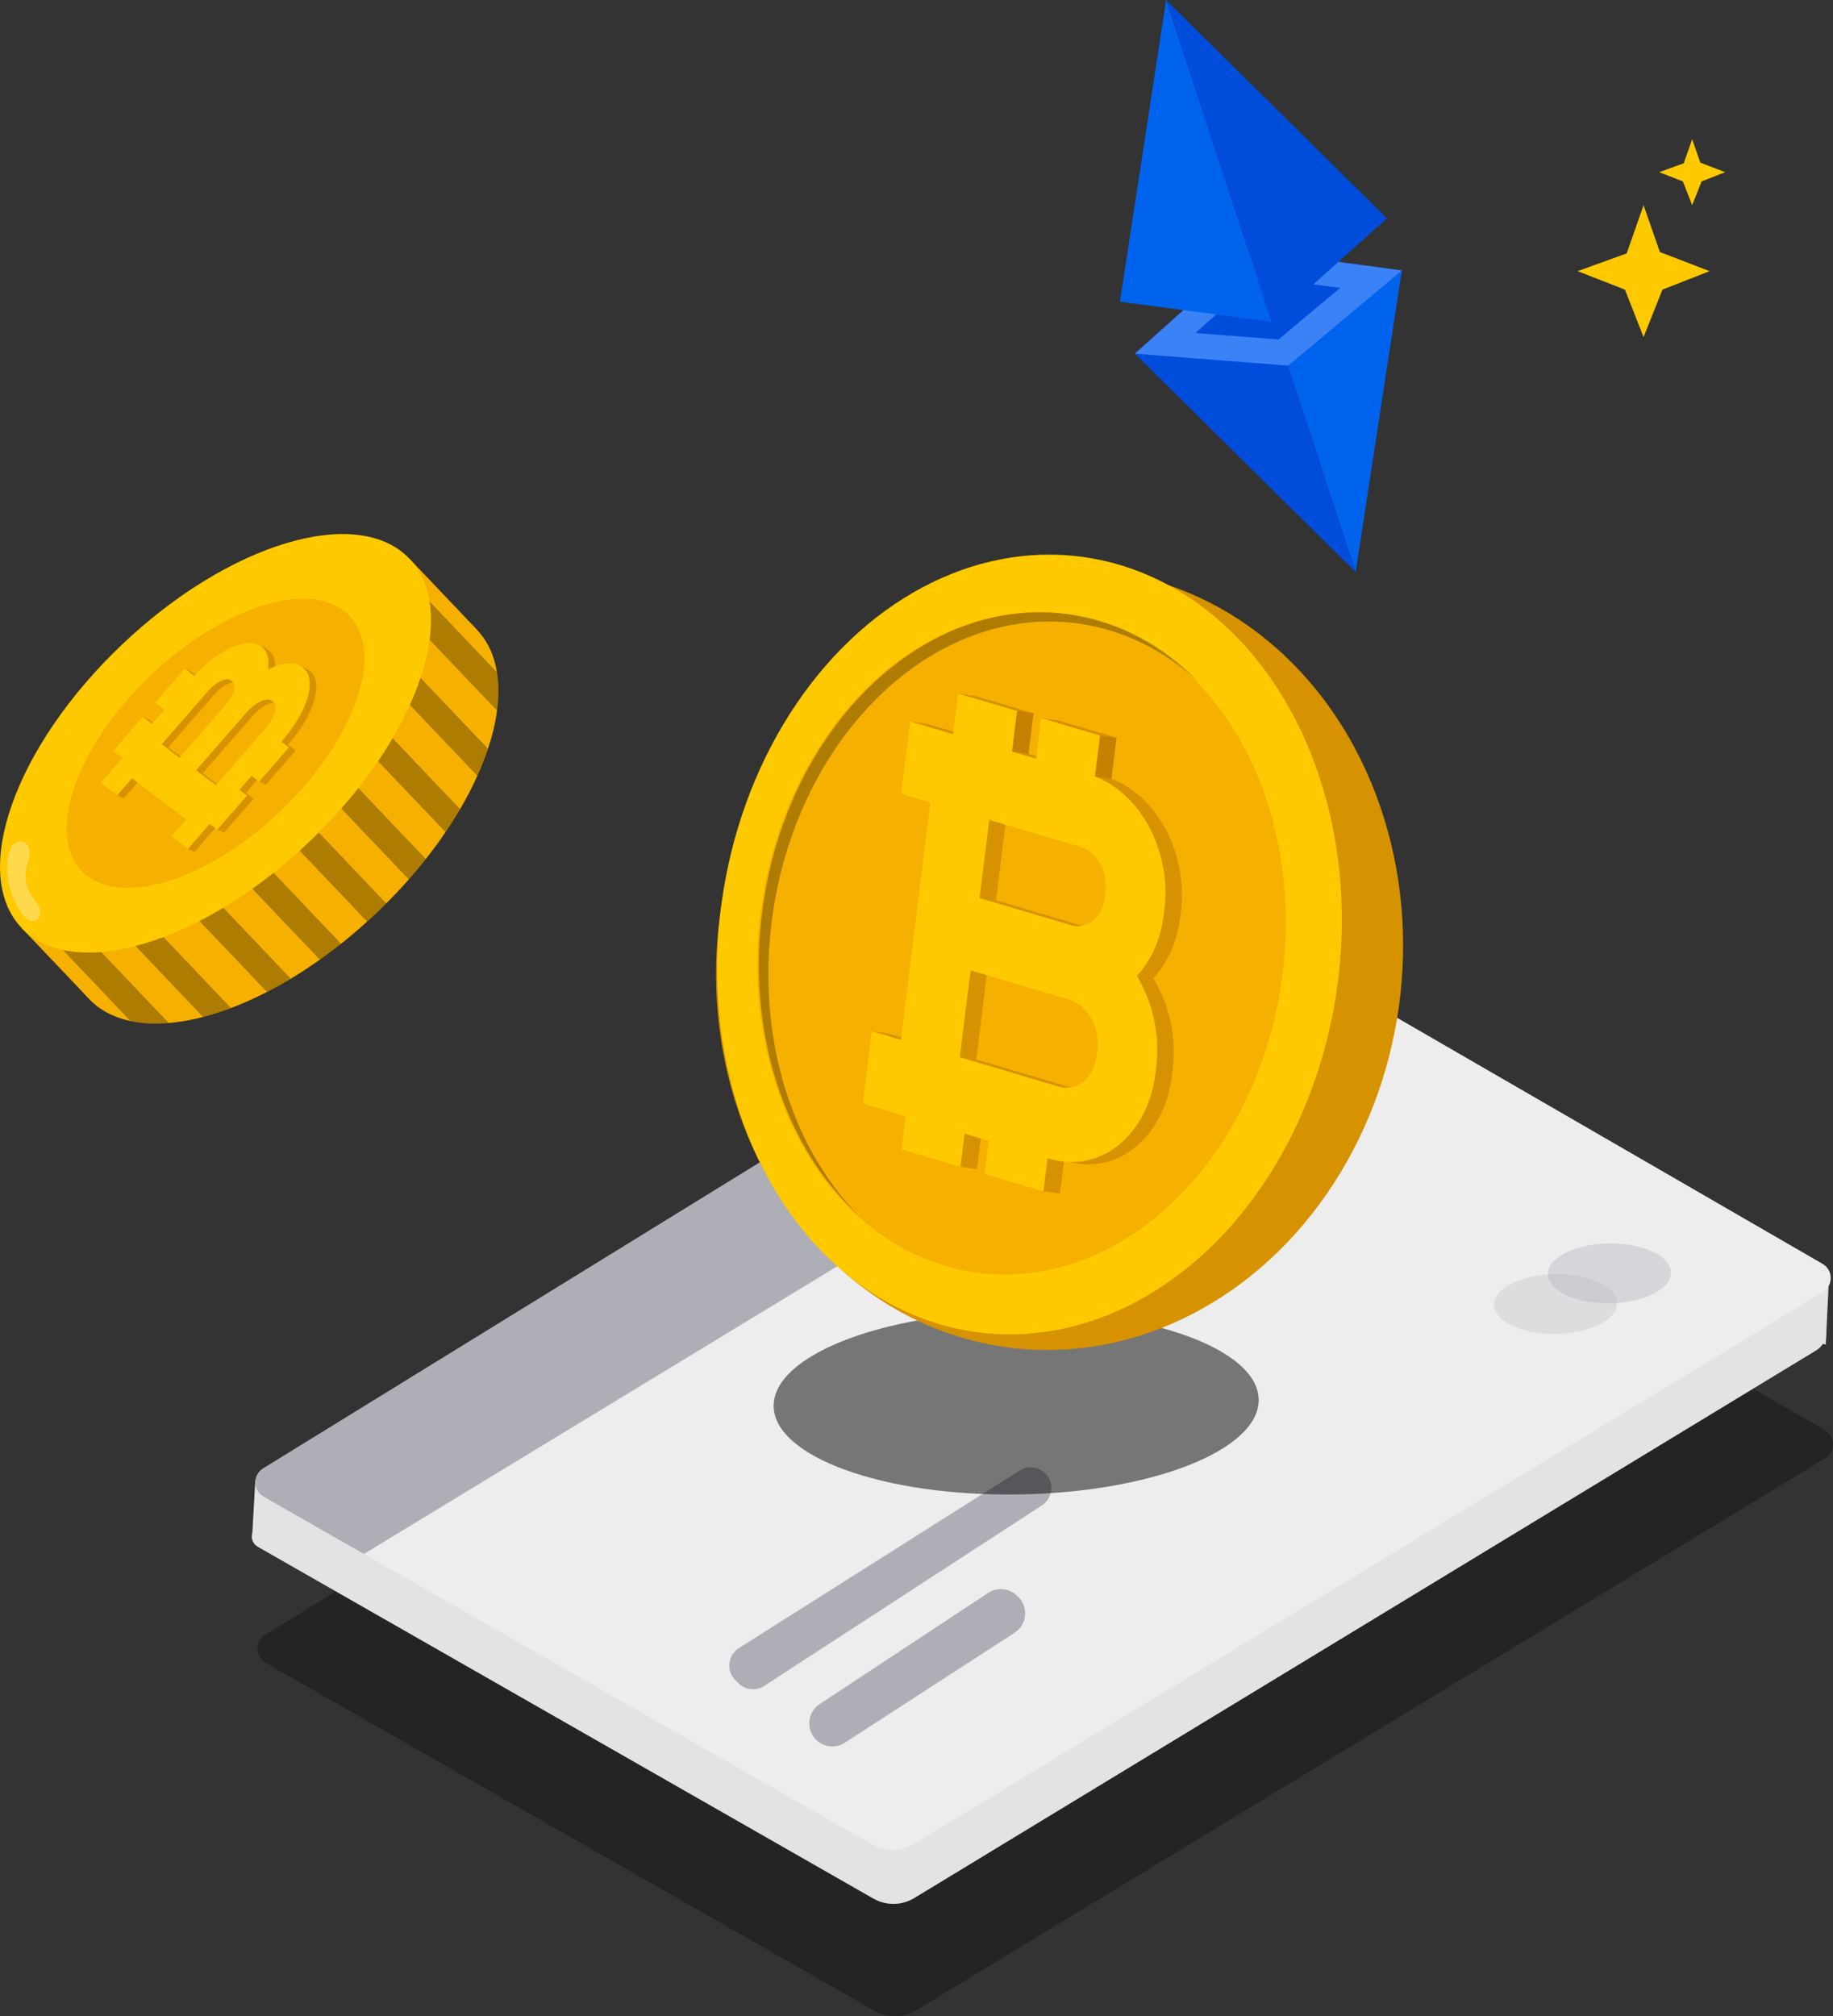<?xml version="1.0" encoding="UTF-8"?>
<svg xmlns="http://www.w3.org/2000/svg" viewBox="0 0 877.48 965.05">
  <rect x="0" y="0" width="877.48" height="965.05" fill="#333333" stroke="none"/>
  <defs>
    <style>
      .cls-1 {
        fill: #004ddc;
      }

      .cls-2, .cls-3 {
        opacity: .5;
      }

      .cls-4 {
        fill: #3b82f6;
      }

      .cls-5 {
        opacity: .4;
      }

      .cls-5, .cls-6, .cls-7 {
        fill: #525067;
      }

      .cls-8 {
        fill: #e3e2e5;
      }

      .cls-9 {
        fill: #fff;
      }

      .cls-9, .cls-6, .cls-10 {
        opacity: .3;
      }

      .cls-11 {
        fill: #f6b000;
      }

      .cls-12 {
        isolation: isolate;
      }

      .cls-13 {
        fill: #d79200;
      }

      .cls-14 {
        fill: #0063ee;
      }

      .cls-15 {
        fill: #c68100;
      }

      .cls-3, .cls-10 {
        mix-blend-mode: soft-light;
      }

      .cls-7 {
        opacity: .2;
      }

      .cls-16 {
        fill: #ffc900;
      }

      .cls-17 {
        fill: #ededed;
      }
    </style>
  </defs>
  <g class="cls-12">
    <g id="Layer_2" data-name="Layer 2">
      <g id="Layer_1-2" data-name="Layer 1">
        <g>
          <g>
            <polygon class="cls-16" points="794.61 120.63 818.38 129.78 795.83 138.62 786.8 161.36 777.88 138.62 755.22 129.78 778.73 121.27 786.8 98.2 794.61 120.63"/>
            <polygon class="cls-16" points="813.97 77.83 825.85 82.41 814.58 86.83 810.06 98.2 805.61 86.83 794.27 82.41 806.03 78.15 810.06 66.62 813.97 77.83"/>
          </g>
          <g>
            <g>
              <g>
                <polygon class="cls-14" points="648.97 273.79 671.08 129.43 598.49 119.74 648.97 273.79"/>
                <polygon class="cls-1" points="648.97 273.79 598.49 119.74 543.27 169.27 648.97 273.79"/>
              </g>
              <polygon class="cls-4" points="543.27 169.27 616.66 175 671.08 129.43 598.49 119.74 543.27 169.27"/>
              <polygon class="cls-1" points="572.29 159.38 612.07 162.49 641.56 137.79 602.22 132.53 572.29 159.38"/>
            </g>
            <g>
              <polygon class="cls-14" points="558.24 0 536.13 144.36 608.72 154.05 558.24 0"/>
              <polygon class="cls-1" points="558.24 0 608.72 154.05 663.94 104.52 558.24 0"/>
            </g>
          </g>
          <g>
            <path class="cls-10" d="m873.7,698l-435.26,264.24c-6.01,3.64-13.51,3.74-19.6.26l-243.55-139.15-48-27.43c-5.18-2.96-5.3-10.39-.22-13.52l434.14-267.44c5.71-3.53,12.89-3.62,18.69-.27l60.55,35,233.11,134.78c5.18,2.99,5.25,10.43.15,13.52Z"/>
            <g>
              <path class="cls-8" d="m437.69,908.42l431.69-262.07c6.72-4.08,6.61-13.86-.19-17.79l-290.03-167.69c-5.81-3.36-12.98-3.26-18.69.26L123.25,730.47c-3.7,2.28-3.61,7.69.16,9.84l294.68,168.37c6.09,3.48,13.6,3.38,19.6-.26Z"/>
              <path class="cls-8" d="m875.7,608.47l-1.69,35.08s-75.9-21.6-73.92-22.03c1.98-.43,75.6-13.05,75.6-13.05Z"/>
              <polygon class="cls-8" points="122.21 708.45 120.65 736.48 190.14 726.22 122.21 708.45"/>
              <path class="cls-17" d="m872.6,618.4l-435.26,264.24c-6.01,3.64-13.51,3.74-19.6.26l-243.55-139.15-48-27.43c-5.18-2.96-5.3-10.39-.22-13.52l434.14-267.44c5.71-3.53,12.89-3.62,18.69-.27l60.54,35,233.11,134.78c5.18,2.99,5.25,10.43.15,13.52Z"/>
              <path class="cls-5" d="m631.78,465.72l-457.59,278.03-48-27.43c-5.18-2.96-5.3-10.39-.22-13.52l434.14-267.44c5.71-3.53,12.89-3.62,18.69-.27l52.98,30.63Z"/>
              <g class="cls-2">
                <path class="cls-7" d="m774.08,623.73c.11,7.91-12.99,14.51-29.25,14.73-16.26.22-29.54-6.01-29.65-13.92-.11-7.91,12.99-14.51,29.25-14.73,16.26-.22,29.54,6.01,29.65,13.92Z"/>
                <path class="cls-6" d="m799.89,609.04c.11,7.91-12.99,14.51-29.25,14.73-16.26.22-29.54-6.01-29.65-13.92-.11-7.91,12.99-14.51,29.25-14.73,16.26-.22,29.54,6.01,29.65,13.92Z"/>
              </g>
              <path class="cls-5" d="m353.72,788.78l134.39-84.98c3.59-2.27,8.23-2,11.53.68h0c5.22,4.23,4.8,12.33-.84,16l-132.92,86.4c-3.88,2.52-8.99,2.02-12.3-1.2l-1.47-1.43c-4.59-4.46-3.8-12.04,1.61-15.47Z"/>
              <path class="cls-5" d="m392.35,815.61l80.67-53.22c4.27-2.82,9.92-2.33,13.64,1.18l.62.58c5.21,4.91,4.44,13.4-1.57,17.29l-81.28,52.64c-4.32,2.8-10,2.24-13.69-1.35h0c-5.05-4.91-4.26-13.24,1.62-17.12Z"/>
            </g>
            <g>
              <path class="cls-3" d="m602.55,669.86c.33,24.19-51.37,44.52-115.49,45.4-64.11.88-116.36-18.02-116.69-42.21-.33-24.19,51.37-44.52,115.49-45.4,64.11-.88,116.36,18.02,116.69,42.21Z"/>
              <g>
                <ellipse class="cls-13" cx="507.26" cy="459.32" rx="187.25" ry="163.98" transform="translate(-17.29 898.79) rotate(-82.12)"/>
                <ellipse class="cls-16" cx="492.85" cy="452.08" rx="187.25" ry="148.71" transform="translate(-22.55 878.27) rotate(-82.12)"/>
                <ellipse class="cls-11" cx="489.05" cy="451.55" rx="159.06" ry="125.82" transform="translate(-25.31 874.04) rotate(-82.12)"/>
                <path class="cls-10" d="m369.73,438.73c12.05-87.02,77.62-149.83,146.45-140.3,21.77,3.01,41.25,12.91,57.34,27.77-16.91-17.33-38.04-28.91-61.9-32.21-68.83-9.53-134.4,53.28-146.45,140.3-8.24,59.5,10.68,114.9,45.48,147.05-31.87-32.65-48.78-85.76-40.91-142.6Z"/>
                <g>
                  <path class="cls-13" d="m561.37,511.82l-.36,3c-3.69,29.73-26.38,48.07-50.56,40.91l-1.09-.32-1.95,15.9-28.18-8.34,1.97-15.89-11.55-3.42-1.97,15.89-28.18-8.34,1.97-15.89-6.58-1.95-13.97-4.13,4.29-34.61,13.99,4.14,5.14-41.56,4.31-34.63,4.63-37.42-13.97-4.13,4.29-34.64,13.97,4.13,6.58,1.95,2.41-19.44,28.18,8.34-2.41,19.44,11.55,3.42,2.41-19.44,28.18,8.34-2.43,19.61c21.89,8.18,36.69,35.94,33.26,63.49l-.35,2.85c-1.49,11.95-6.18,21.92-12.8,29.09,7.44,12.41,11.15,28.05,9.22,43.65Zm-28.54-5.34l.38-3c1.3-10.64-4.66-21.35-13.32-23.91l-3.65-1.08-43.72-12.94-5.16,41.55,6,1.77,41.38,12.25c8.66,2.56,16.77-4.01,18.09-14.64m-51.36-112.98l-4.65,37.41,43.74,12.94c7.75,2.29,15.04-3.57,16.22-13.11l.37-2.85c1.18-9.55-4.19-19.15-11.96-21.45l-37.75-11.17-5.97-1.77"/>
                  <polygon class="cls-13" points="499.51 570.22 507.39 571.31 494.94 557.22 499.51 570.22"/>
                  <polygon class="cls-13" points="459.78 558.47 467.67 559.56 457.73 549.45 459.78 558.47"/>
                  <polygon class="cls-13" points="417.32 493.54 425.21 494.64 427.09 505.12 417.32 493.54"/>
                  <polygon class="cls-13" points="435.72 345.31 443.61 346.4 450.16 357.43 435.72 345.31"/>
                  <polygon class="cls-13" points="458.68 331.95 466.56 333.04 468.94 341.13 458.68 331.95"/>
                  <polygon class="cls-13" points="498.41 343.71 506.29 344.8 534.47 353.14 526.58 352.05 498.41 343.71"/>
                  <polygon class="cls-15" points="486.86 340.29 494.74 341.38 492.33 360.82 484.45 359.73 486.86 340.29"/>
                  <path class="cls-15" d="m526.58,352.05l7.88,1.09-2.43,19.61s-1.32-.44-7.88-1.09l2.43-19.61Z"/>
                  <path class="cls-16" d="m553.48,510.73l-.36,3c-3.69,29.73-26.38,48.07-50.56,40.91l-1.09-.32-1.95,15.9-28.18-8.34,1.98-15.89-11.55-3.42-1.98,15.89-28.18-8.34,1.97-15.89-6.58-1.95-13.97-4.13,4.29-34.61,13.99,4.14,5.14-41.56,4.31-34.63,4.63-37.42-13.97-4.13,4.29-34.64,13.97,4.13,6.58,1.95,2.41-19.44,28.18,8.34-2.41,19.44,11.55,3.42,2.41-19.44,28.18,8.34-2.43,19.61c21.89,8.18,36.69,35.94,33.26,63.49l-.35,2.85c-1.49,11.95-6.18,21.92-12.8,29.09,7.44,12.41,11.15,28.05,9.22,43.65Zm-28.54-5.34l.38-3c1.3-10.64-4.66-21.35-13.32-23.91l-3.65-1.08-43.72-12.94-5.16,41.55,6,1.77,41.38,12.25c8.66,2.56,16.77-4.01,18.09-14.64m-51.36-112.98l-4.65,37.41,43.74,12.94c7.75,2.29,15.04-3.57,16.22-13.11l.37-2.85c1.18-9.55-4.19-19.15-11.96-21.45l-37.75-11.17-5.97-1.77"/>
                </g>
              </g>
            </g>
          </g>
          <g>
            <g>
              <g>
                <path class="cls-11" d="m228.3,301.39c5.16,5.43,8.32,12.35,9.61,20.38.92,5.62.9,11.78.03,18.34-.76,5.82-2.23,11.94-4.32,18.26-1.42,4.24-3.13,8.58-5.12,12.96-2.33,5.24-5.1,10.56-8.24,15.92-2.15,3.66-4.47,7.35-6.98,11.01-2.91,4.31-6.05,8.62-9.44,12.89-2.59,3.28-5.32,6.54-8.15,9.77-3.43,3.87-7.02,7.7-10.79,11.46-1.49,1.52-3.04,3.02-4.6,4.5-1.5,1.43-3.01,2.84-4.55,4.2-4.09,3.74-8.27,7.28-12.47,10.61-3.37,2.67-6.76,5.21-10.17,7.63-4.63,3.28-9.27,6.31-13.9,9.11-3.81,2.29-7.62,4.41-11.4,6.34-5.84,3-11.61,5.57-17.26,7.7-4.54,1.71-9.01,3.14-13.35,4.28-5.7,1.48-11.21,2.45-16.43,2.87-6.6.54-12.75.26-18.32-.94-7.96-1.69-14.71-5.19-19.87-10.62-5.16-5.43-8.32-12.35-9.6-20.37-.92-5.62-.91-11.8-.03-18.34,3.86-28.89,24.54-65.3,57.63-96.78,33.09-31.48,70.49-50.32,99.54-52.72,6.58-.56,12.75-.26,18.32.94,7.94,1.68,14.7,5.18,19.86,10.61Z"/>
                <rect class="cls-11" x="-8.86" y="349.33" width="256.32" height="46.85" transform="translate(-224.04 184.88) rotate(-43.57)"/>
              </g>
              <g class="cls-10">
                <path d="m148.86,394.5l36.04,37.89c-1.49,1.52-3.04,3.02-4.6,4.5-1.5,1.43-3.01,2.84-4.55,4.2l-36.04-37.89,9.15-8.7Z"/>
                <path d="m168.13,373.61l35.71,37.54c-2.59,3.28-5.32,6.54-8.15,9.77l-36.72-38.6,9.16-8.71Z"/>
                <path d="m186.12,351.38l34.12,35.87c-2.15,3.66-4.47,7.35-6.98,11.01l-36.31-38.17,9.16-8.71Z"/>
                <path d="m199.28,322.28l34.33,36.09c-1.42,4.24-3.13,8.58-5.12,12.96l-38.36-40.33,9.16-8.71Z"/>
                <path d="m190.88,272.33l47.03,49.44c.92,5.62.9,11.78.03,18.34l-56.2-59.08,9.15-8.7Z"/>
                <path d="m125.13,411.59l38.15,40.11c-3.37,2.67-6.76,5.21-10.17,7.63l-37.13-39.03,9.15-8.7Z"/>
                <path d="m100.52,427.76l38.68,40.67c-3.81,2.29-7.62,4.41-11.4,6.34l-36.44-38.31,9.15-8.7Z"/>
                <path d="m70.82,440.69l39.73,41.77c-4.54,1.71-9.01,3.14-13.35,4.28l-35.53-37.35,9.15-8.7Z"/>
                <path d="m19.72,425.44l61.04,64.17c-6.6.54-12.75.26-18.32-.94l-51.87-54.53,9.15-8.7Z"/>
              </g>
              <ellipse class="cls-16" cx="103.15" cy="355.78" rx="128.16" ry="65.09" transform="translate(-216.79 169.08) rotate(-43.57)"/>
              <ellipse class="cls-11" cx="103.15" cy="355.78" rx="88.54" ry="44.97" transform="translate(-216.79 169.08) rotate(-43.57)"/>
            </g>
            <g>
              <path class="cls-13" d="m147.56,320.57l.69.51c6.79,5.15,2.37,20.73-9.86,34.75l-.55.63,3.64,2.74-14.24,16.33-3.63-2.75-5.84,6.7,3.63,2.75-14.23,16.32-3.63-2.75-3.32,3.81-7.06,8.1-7.91-5.99,7.06-8.1-9.51-7.17-7.91-5.99-8.55-6.48-7.06,8.1-7.91-5.99,7.06-8.1,3.32-3.81-4.45-3.36,14.23-16.32,4.45,3.36,5.84-6.7-4.45-3.36,14.24-16.33,4.47,3.41c11.55-12.53,25.6-18.82,31.89-14.06l.66.49c2.73,2.06,3.55,5.9,2.76,10.62,6.63-3.31,12.6-4.05,16.16-1.35Zm-13.55,16.84l-.68-.52c-2.44-1.83-7.97.75-12.35,5.77l-1.85,2.12-22.1,25.34,9.5,7.19,3.02-3.47,20.92-23.99c4.38-5.02,5.96-10.6,3.52-12.43m-53.43,20.24l8.55,6.48,22.1-25.34c3.93-4.5,5.36-9.52,3.17-11.16l-.65-.5c-2.19-1.64-7.15.67-11.07,5.18l-19.07,21.87-3.02,3.47"/>
              <polygon class="cls-13" points="56.13 380.61 59.28 382.08 60.83 377.04 57.41 375.93 56.13 380.61"/>
              <polygon class="cls-13" points="90.01 406.24 93.16 407.71 92.96 399.31 90.01 406.24"/>
              <polygon class="cls-13" points="104.02 397.09 107.17 398.55 121.4 382.23 118.25 380.77 104.02 397.09"/>
              <polygon class="cls-13" points="124.09 374.07 127.25 375.53 141.49 359.2 138.34 357.73 124.09 374.07"/>
              <polygon class="cls-13" points="68.38 343.04 71.53 344.5 72.78 350.05 68.38 343.04"/>
              <polygon class="cls-13" points="88.46 320 91.62 321.47 91.75 327.24 88.46 320"/>
              <path class="cls-16" d="m144.41,319.1l.69.51c6.79,5.15,2.38,20.73-9.86,34.75l-.55.63,3.64,2.74-14.24,16.33-3.63-2.75-5.84,6.7,3.63,2.75-14.23,16.32-3.63-2.75-3.32,3.81-7.06,8.1-7.91-5.99,7.06-8.1-9.51-7.17-7.91-5.99-8.55-6.48-7.06,8.1-7.91-5.99,7.06-8.1,3.32-3.81-4.45-3.36,14.23-16.32,4.45,3.36,5.84-6.7-4.45-3.36,14.24-16.33,4.47,3.41c11.55-12.53,25.6-18.82,31.89-14.06l.66.49c2.73,2.06,3.55,5.9,2.76,10.62,6.63-3.31,12.6-4.05,16.16-1.35Zm-13.55,16.84l-.68-.52c-2.44-1.83-7.97.75-12.35,5.77l-1.85,2.12-22.1,25.34,9.5,7.19,3.02-3.47,20.92-23.99c4.38-5.02,5.96-10.6,3.52-12.43m-53.43,20.24l8.55,6.48,22.1-25.34c3.93-4.5,5.36-9.52,3.17-11.16l-.65-.5c-2.19-1.64-7.15.67-11.07,5.18l-19.07,21.87-3.02,3.47"/>
            </g>
            <path class="cls-9" d="m10.5,437.32c1.57,2.15,4.15,4.34,6.6,3.3,2.16-.91,2.67-3.89,1.85-6.08-.81-2.2-2.54-3.91-3.84-5.85-2.62-3.9-3.55-8.9-2.5-13.48.53-2.32,1.55-4.56,1.59-6.94.04-2.38-1.33-5.06-3.69-5.38-7.32-1-7.23,11.42-6.88,15.72.55,6.71,2.9,13.28,6.87,18.73Z"/>
          </g>
        </g>
      </g>
    </g>
  </g>
</svg>